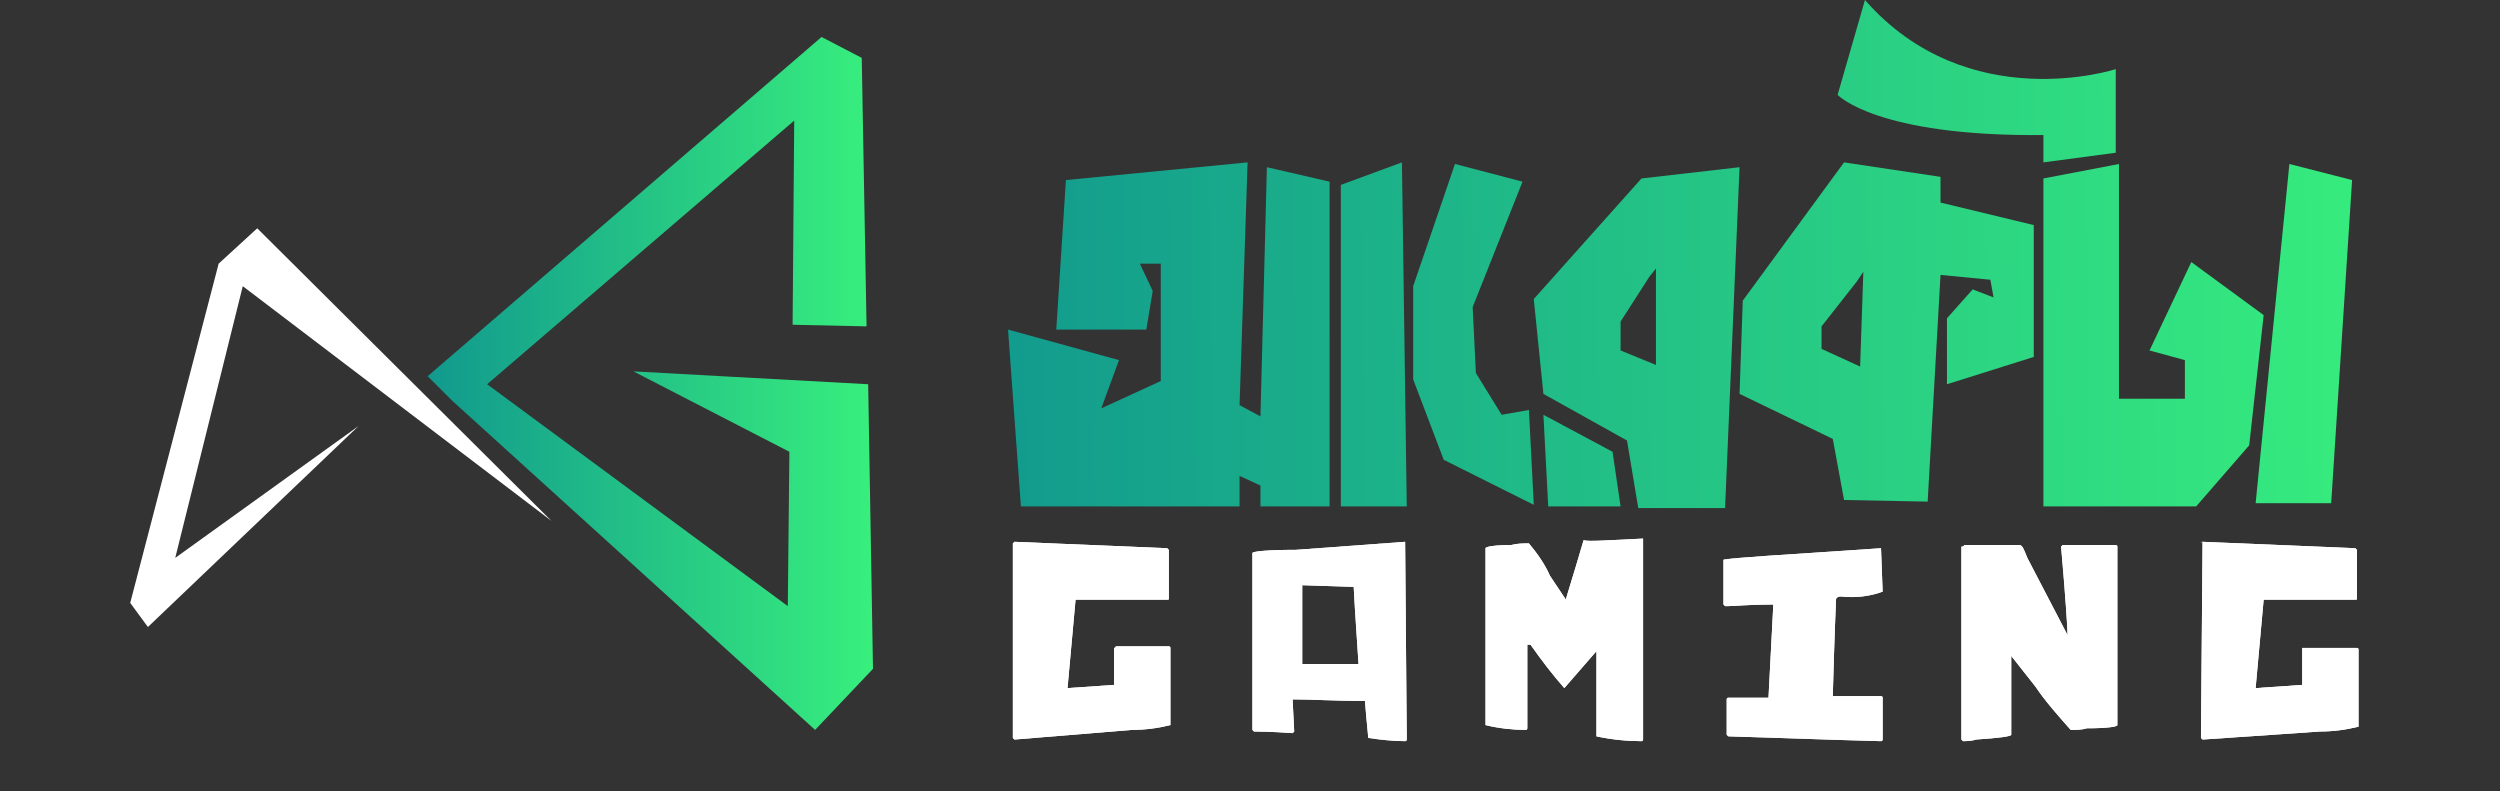<?xml version="1.0" encoding="utf-8"?>
<!-- Generator: Adobe Illustrator 24.3.0, SVG Export Plug-In . SVG Version: 6.00 Build 0)  -->
<svg version="1.1" id="Layer_1" xmlns="http://www.w3.org/2000/svg" xmlns:xlink="http://www.w3.org/1999/xlink" x="0px" y="0px"
	 viewBox="0 0 155.5 49.2" style="enable-background:new 0 0 155.5 49.2;" xml:space="preserve">
<rect x="0" y="0" width="155.5" height="49.2" fill="#333333" stroke="none"/>
<style type="text/css">
	.st0{fill:url(#SVGID_1_);}
	.st1{fill:url(#SVGID_2_);}
	.st2{fill:url(#SVGID_3_);}
	.st3{fill:url(#SVGID_4_);}
	.st4{fill:url(#SVGID_5_);}
	.st5{fill:url(#SVGID_6_);}
	.st6{fill:url(#SVGID_7_);}
	.st7{fill:url(#SVGID_8_);}
	.st8{fill:url(#SVGID_9_);}
	.st9{fill:#FFFFFF;}
	.st10{fill:url(#SVGID_10_);}
</style>
<linearGradient id="SVGID_1_" gradientUnits="userSpaceOnUse" x1="60.08" y1="31.048" x2="150.28" y2="31.708" gradientTransform="matrix(1 0 0 -1 0 52)">
	<stop  offset="0" style="stop-color:#11998E"/>
	<stop  offset="1" style="stop-color:#38EF7D"/>
</linearGradient>
<polygon class="st0" points="66.3,11.2 65.7,20.5 71.3,20.5 71.7,18.1 70.9,16.4 72.2,16.4 72.2,23.7 68.5,25.4 69.6,22.4 
	62.7,20.5 63.5,31.5 77.1,31.5 77.1,29.6 78.4,30.2 78.4,31.5 82.7,31.5 82.7,11.3 78.8,10.4 78.4,25.9 77.1,25.2 77.6,10.1 "/>
<linearGradient id="SVGID_2_" gradientUnits="userSpaceOnUse" x1="60.08" y1="30.791" x2="150.27" y2="31.451" gradientTransform="matrix(1 0 0 -1 0 52)">
	<stop  offset="0" style="stop-color:#11998E"/>
	<stop  offset="1" style="stop-color:#38EF7D"/>
</linearGradient>
<path class="st1" d="M102.1,11.1l-6.7,7.5l0.6,5.9l5.2,2.9l0.7,4.2h5.4l0.9-21.2L102.1,11.1z M103,22.7l-2.2-0.9v-1.8l1.8-2.8
	l0.4-0.5V22.7z"/>
<linearGradient id="SVGID_3_" gradientUnits="userSpaceOnUse" x1="60.14" y1="23.081" x2="150.34" y2="23.751" gradientTransform="matrix(1 0 0 -1 0 52)">
	<stop  offset="0" style="stop-color:#11998E"/>
	<stop  offset="1" style="stop-color:#38EF7D"/>
</linearGradient>
<polygon class="st2" points="96,25.8 96.3,31.5 100.8,31.5 100.3,28.1 "/>
<linearGradient id="SVGID_4_" gradientUnits="userSpaceOnUse" x1="60.08" y1="30.951" x2="150.28" y2="31.621" gradientTransform="matrix(1 0 0 -1 0 52)">
	<stop  offset="0" style="stop-color:#11998E"/>
	<stop  offset="1" style="stop-color:#38EF7D"/>
</linearGradient>
<polygon class="st3" points="90.5,10.2 94.7,11.3 91.6,19.1 91.8,23.2 93.4,25.8 95.1,25.5 95.4,31.4 89.8,28.6 87.9,23.6 
	87.9,17.8 "/>
<linearGradient id="SVGID_5_" gradientUnits="userSpaceOnUse" x1="60.08" y1="30.88" x2="150.28" y2="31.55" gradientTransform="matrix(1 0 0 -1 0 52)">
	<stop  offset="0" style="stop-color:#11998E"/>
	<stop  offset="1" style="stop-color:#38EF7D"/>
</linearGradient>
<path class="st4" d="M121.1,19.8v4.1l5.4-1.7V14l-5.8-1.4V11l-6-0.9l-6.3,8.6l-0.2,5.8l5.8,2.8l0.7,3.8l5.2,0.1l0.8-14.1l3.1,0.3
	l0.2,1.1l-1.3-0.5L121.1,19.8z M115.7,22.8l-2.4-1.1v-1.4l2.2-2.8l0.4-0.6L115.7,22.8z"/>
<linearGradient id="SVGID_6_" gradientUnits="userSpaceOnUse" x1="60.08" y1="30.619" x2="150.28" y2="31.29" gradientTransform="matrix(1 0 0 -1 0 52)">
	<stop  offset="0" style="stop-color:#11998E"/>
	<stop  offset="1" style="stop-color:#38EF7D"/>
</linearGradient>
<polygon class="st5" points="127.1,11.1 131.8,10.2 131.8,24.8 135.9,24.8 135.9,22.4 133.7,21.8 136.3,16.3 140.8,19.6 139.9,27.7 
	136.6,31.5 127.1,31.5 "/>
<linearGradient id="SVGID_7_" gradientUnits="userSpaceOnUse" x1="59.96" y1="46.498" x2="150.17" y2="47.168" gradientTransform="matrix(1 0 0 -1 0 52)">
	<stop  offset="0" style="stop-color:#11998E"/>
	<stop  offset="1" style="stop-color:#38EF7D"/>
</linearGradient>
<path class="st6" d="M127.1,10.1l4.5-0.6V4.3c0,0-9.2,3-15.6-4.3l-1.7,5.9c0,0,2.4,2.6,12.8,2.5L127.1,10.1z"/>
<linearGradient id="SVGID_8_" gradientUnits="userSpaceOnUse" x1="60.08" y1="30.648" x2="150.28" y2="31.319" gradientTransform="matrix(1 0 0 -1 0 52)">
	<stop  offset="0" style="stop-color:#11998E"/>
	<stop  offset="1" style="stop-color:#38EF7D"/>
</linearGradient>
<polygon class="st7" points="142.4,10.2 146.3,11.2 145,31.3 140.3,31.3 "/>
<linearGradient id="SVGID_9_" gradientUnits="userSpaceOnUse" x1="60.08" y1="30.99" x2="150.28" y2="31.65" gradientTransform="matrix(1 0 0 -1 0 52)">
	<stop  offset="0" style="stop-color:#11998E"/>
	<stop  offset="1" style="stop-color:#38EF7D"/>
</linearGradient>
<polygon class="st8" points="83.4,11.5 87.2,10.1 87.5,31.5 83.4,31.5 "/>
<path class="st9" d="M63.1,33.7l9.5,0.4l0.1,0.1v3c0,0.1,0,0.1-0.1,0.1c-1,0-2.9,0-5.7,0l-0.5,5.5l2.9-0.2V42c0-0.3,0-0.9,0-1.7
	c0,0,0.1,0,0.1-0.1c0.8,0,1.4,0,1.8,0h1.5c0,0,0.1,0,0.1,0.1v4.8c-0.8,0.2-1.6,0.3-2.4,0.3L63.1,46L63,45.9V33.8
	C63,33.8,63.1,33.7,63.1,33.7z"/>
<path class="st9" d="M87.4,33.7L87.4,33.7l0.1,12.3c0,0,0,0.1-0.1,0.1c-0.8,0-1.6-0.1-2.3-0.2c0-0.2-0.1-1-0.2-2.3
	c-1.8,0-3.3-0.1-4.5-0.1l0,0l0.1,2l-0.1,0.1c-1.4-0.1-2.2-0.1-2.4-0.1l-0.1-0.1v-11c0-0.1,0.9-0.2,2.7-0.2L87.4,33.7z M81,36.4v4.9
	h3.5c-0.2-3-0.3-4.6-0.3-4.8h-0.1L81,36.4z"/>
<path class="st9" d="M102.2,33.5L102.2,33.5V46c0,0,0,0.1-0.1,0.1c-0.9,0-1.9-0.1-2.8-0.3v-5.3h0l-2,2.3c-0.7-0.8-1.4-1.7-2.1-2.7
	H95v5.2c0,0,0,0.1-0.1,0.1c0,0,0,0,0,0c-0.8,0-1.7-0.1-2.5-0.3v-11c0-0.1,0.6-0.2,1.6-0.2c0.4-0.1,0.7-0.1,1.1-0.1
	c0.5,0.6,1,1.3,1.3,2l1,1.5c0-0.1,0.4-1.3,1.1-3.7C98.8,33.7,100,33.6,102.2,33.5z"/>
<path class="st9" d="M117,34.1L117,34.1l0.1,2.7c-0.8,0.3-1.7,0.4-2.6,0.3c-0.2,0-0.3,0.1-0.3,0.2s-0.1,2.2-0.2,6h2.4h0.6
	c0,0,0.1,0,0.1,0.1V46c0,0,0,0.1-0.1,0.1c-0.3,0-3.4-0.1-9.5-0.3l-0.1-0.1v-2.2c0,0,0-0.1,0.1-0.1h0.5h2l0.3-5.8
	c-1.5,0-2.4,0.1-2.8,0.1h-0.2l-0.1-0.1v-2.7c0-0.1,0-0.1,0.1-0.1C107.8,34.7,110.9,34.5,117,34.1z"/>
<path class="st9" d="M122.2,33.9h3.4c0.2,0,0.3,0.3,0.5,0.8l2.5,4.8l0,0v-0.1c0-0.2-0.1-2-0.4-5.4l0.1-0.1h3.3c0,0,0.1,0,0.1,0.1
	v11.1c0,0.1-0.6,0.2-1.9,0.2c-0.3,0.1-0.7,0.1-1,0.1c-0.8-0.9-1.6-1.8-2.2-2.7l-1.5-1.9v0.1v4.8c0,0.1-0.7,0.2-2.2,0.3
	c0,0-0.2,0.1-0.8,0.1l0,0l-0.1-0.1V34C122.1,34,122.1,34,122.2,33.9z"/>
<path class="st9" d="M137,33.7l9.5,0.4l0.1,0.1v3c0,0.1,0,0.1-0.1,0.1c-1,0-2.9,0-5.7,0l-0.5,5.5l2.9-0.2V42c0-0.3,0-0.9,0-1.7
	c0,0,0.1,0,0.1,0c0,0,0,0,0,0c0.8,0,1.4,0,1.8,0h1.5c0,0,0.1,0,0.1,0.1v4.8c-0.8,0.2-1.6,0.3-2.4,0.3L137,46l-0.1-0.1L137,33.7
	C136.9,33.8,136.9,33.7,137,33.7z"/>
<path class="st9" d="M63.1,33.7l9.5,0.4l0.1,0.1v3c0,0.1,0,0.1-0.1,0.1c-1,0-2.9,0-5.7,0l-0.5,5.5l2.9-0.2V42c0-0.3,0-0.9,0-1.7
	c0,0,0.1,0,0.1-0.1c0.8,0,1.4,0,1.8,0h1.5c0,0,0.1,0,0.1,0.1v4.8c-0.8,0.2-1.6,0.3-2.4,0.3L63.1,46L63,45.9V33.8
	C63,33.8,63.1,33.7,63.1,33.7z"/>
<path class="st9" d="M87.4,33.7L87.4,33.7l0.1,12.3c0,0,0,0.1-0.1,0.1c-0.8,0-1.6-0.1-2.3-0.2c0-0.2-0.1-1-0.2-2.3
	c-1.8,0-3.3-0.1-4.5-0.1l0,0l0.1,2l-0.1,0.1c-1.4-0.1-2.2-0.1-2.4-0.1l-0.1-0.1v-11c0-0.1,0.9-0.2,2.7-0.2L87.4,33.7z M81,36.4v4.9
	h3.5c-0.2-3-0.3-4.6-0.3-4.8h-0.1L81,36.4z"/>
<path class="st9" d="M102.2,33.5L102.2,33.5V46c0,0,0,0.1-0.1,0.1c-0.9,0-1.9-0.1-2.8-0.3v-5.3h0l-2,2.3c-0.7-0.8-1.4-1.7-2.1-2.7
	H95v5.2c0,0,0,0.1-0.1,0.1c0,0,0,0,0,0c-0.8,0-1.7-0.1-2.5-0.3v-11c0-0.1,0.6-0.2,1.6-0.2c0.4-0.1,0.7-0.1,1.1-0.1
	c0.5,0.6,1,1.3,1.3,2l1,1.5c0-0.1,0.4-1.3,1.1-3.7C98.8,33.7,100,33.6,102.2,33.5z"/>
<path class="st9" d="M117,34.1L117,34.1l0.1,2.7c-0.8,0.3-1.7,0.4-2.6,0.3c-0.2,0-0.3,0.1-0.3,0.2s-0.1,2.2-0.2,6h2.4h0.6
	c0,0,0.1,0,0.1,0.1V46c0,0,0,0.1-0.1,0.1c-0.3,0-3.4-0.1-9.5-0.3l-0.1-0.1v-2.2c0,0,0-0.1,0.1-0.1h0.5h2l0.3-5.8
	c-1.5,0-2.4,0.1-2.8,0.1h-0.2l-0.1-0.1v-2.7c0-0.1,0-0.1,0.1-0.1C107.8,34.7,110.9,34.5,117,34.1z"/>
<path class="st9" d="M122.2,33.9h3.4c0.2,0,0.3,0.3,0.5,0.8l2.5,4.8l0,0v-0.1c0-0.2-0.1-2-0.4-5.4l0.1-0.1h3.3c0,0,0.1,0,0.1,0.1
	v11.1c0,0.1-0.6,0.2-1.9,0.2c-0.3,0.1-0.7,0.1-1,0.1c-0.8-0.9-1.6-1.8-2.2-2.7l-1.5-1.9v0.1v4.8c0,0.1-0.7,0.2-2.2,0.3
	c0,0-0.2,0.1-0.8,0.1l0,0l-0.1-0.1V34C122.1,34,122.1,34,122.2,33.9z"/>
<path class="st9" d="M137,33.7l9.5,0.4l0.1,0.1v3c0,0.1,0,0.1-0.1,0.1c-1,0-2.9,0-5.7,0l-0.5,5.5l2.9-0.2V42c0-0.3,0-0.9,0-1.7
	c0,0,0.1,0,0.1,0c0,0,0,0,0,0c0.8,0,1.4,0,1.8,0h1.5c0,0,0.1,0,0.1,0.1v4.8c-0.8,0.2-1.6,0.3-2.4,0.3L137,46l-0.1-0.1L137,33.7
	C136.9,33.8,136.9,33.7,137,33.7z"/>
<g>
	<polygon class="st9" points="34.3,32.4 15.1,17.8 10.9,34.7 22.3,26.5 9.2,39 8.1,37.5 13.6,16.4 16,14.2 	"/>
	<linearGradient id="SVGID_10_" gradientUnits="userSpaceOnUse" x1="26.564" y1="23.857" x2="54.286" y2="23.857">
		<stop  offset="0" style="stop-color:#11998E"/>
		<stop  offset="1" style="stop-color:#38EF7D"/>
	</linearGradient>
	<polygon class="st10" points="49.3,20.2 49.4,7.5 30.3,23.9 49,37.7 49.1,28.1 39.4,23.1 54,23.9 54.3,41.6 50.7,45.4 28.1,24.9 
		26.6,23.4 51.1,2.3 53.6,3.6 53.9,20.3 	"/>
</g>
</svg>
